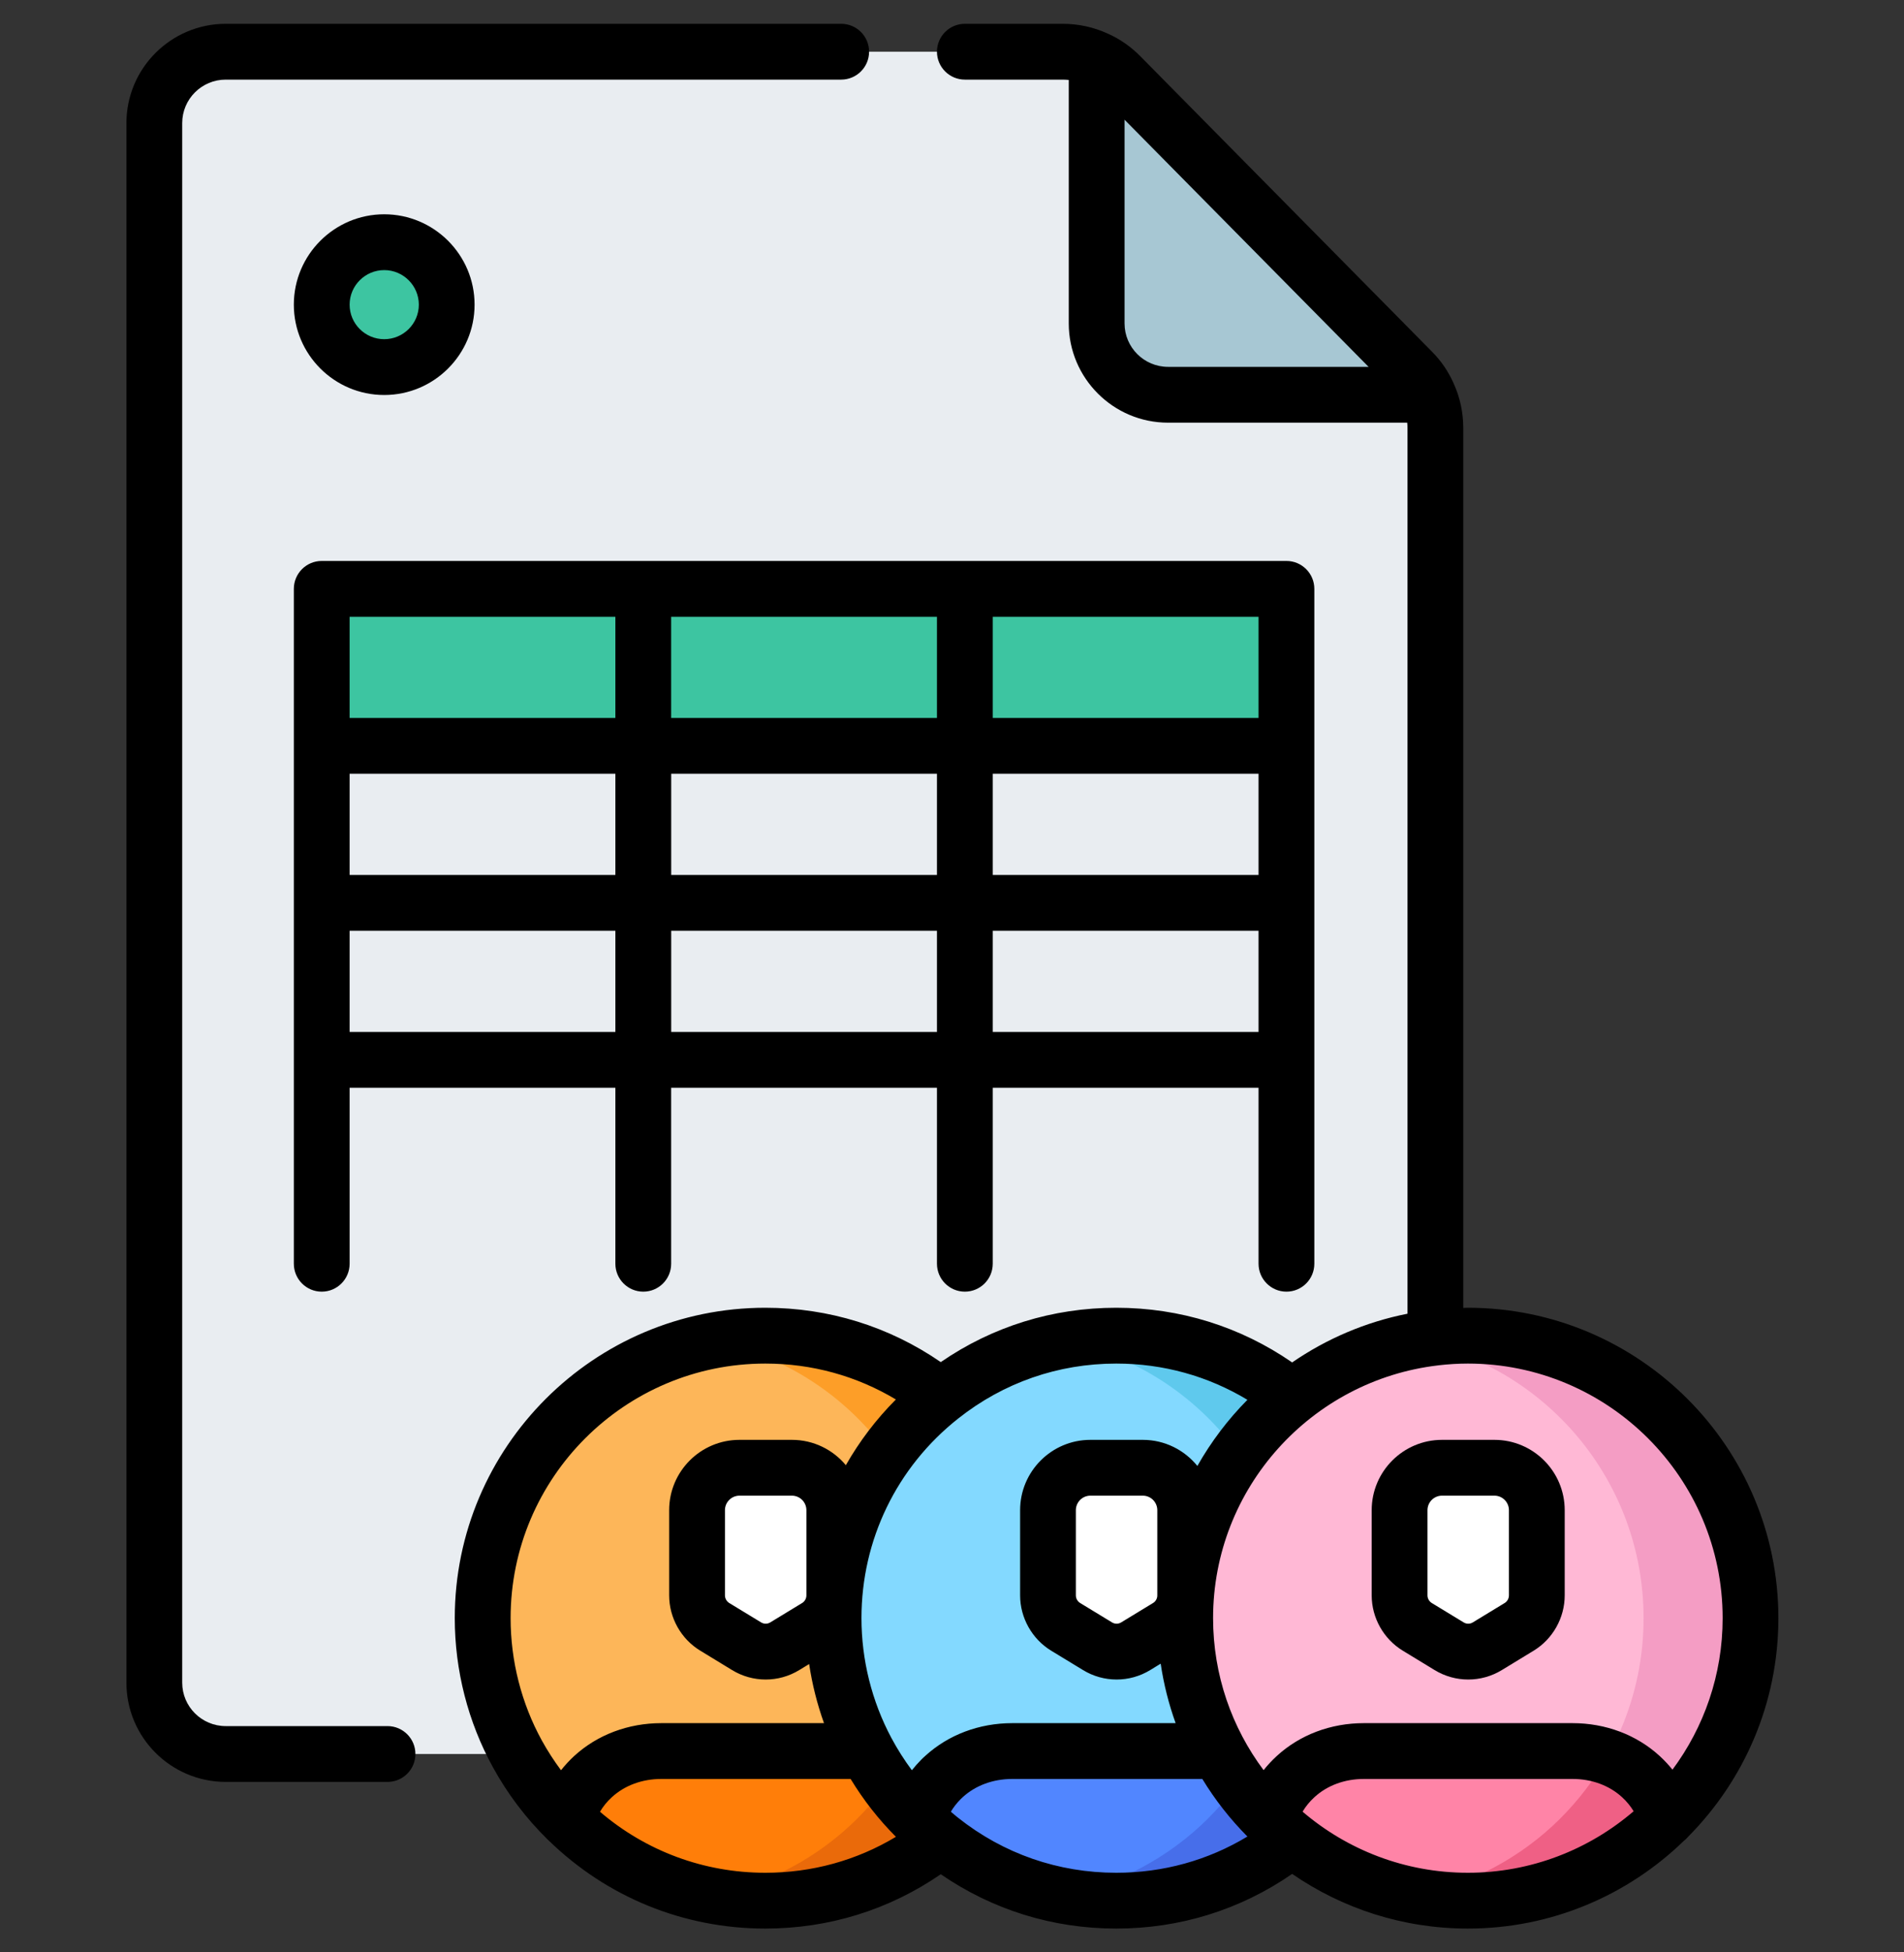 <svg width="40" height="41" viewBox="0 0 40 41" fill="none" xmlns="http://www.w3.org/2000/svg">
<rect x="0" y="0" width="40" height="41" fill="#333333" stroke="none"/>
<g clip-path="url(#clip0_1293_70290)">
<path d="M30.155 8.99V35.336C30.155 36.164 29.484 36.834 28.656 36.834H4.741C3.913 36.834 3.242 36.164 3.242 35.336V2.584C3.242 1.756 3.914 1.086 4.741 1.086H22.325C22.574 1.086 22.817 1.14 23.039 1.243C23.224 1.327 23.395 1.446 23.541 1.594L29.662 7.792C29.806 7.937 29.922 8.106 30.004 8.29C30.104 8.508 30.155 8.746 30.155 8.99Z" fill="#E9EDF1"/>
<path d="M30.004 8.29H24.539C23.71 8.29 23.039 7.62 23.039 6.792V1.243C23.224 1.327 23.395 1.446 23.541 1.594L29.662 7.792C29.807 7.937 29.922 8.106 30.004 8.29Z" fill="#A7C7D3"/>
<path d="M6.759 12.274H27.026V15.663H6.759V12.274Z" fill="#3DC5A1"/>
<path d="M9.385 6.398C9.385 5.673 8.797 5.086 8.072 5.086C7.347 5.086 6.759 5.673 6.759 6.398C6.759 7.122 7.347 7.709 8.072 7.709C8.797 7.709 9.385 7.122 9.385 6.398Z" fill="#3DC5A1"/>
<path d="M22.011 33.981C22.011 35.631 21.338 37.123 20.251 38.198V38.199C19.179 39.258 17.705 39.914 16.079 39.914C14.458 39.914 12.989 39.263 11.918 38.21C10.825 37.134 10.146 35.637 10.146 33.981C10.146 30.705 12.803 28.049 16.079 28.049C19.355 28.049 22.011 30.705 22.011 33.981Z" fill="#FDB659"/>
<path d="M16.078 28.049C15.694 28.049 15.318 28.087 14.954 28.157C17.692 28.683 19.762 31.09 19.762 33.981C19.762 35.631 19.089 37.123 18.002 38.198V38.199C17.184 39.008 16.131 39.58 14.954 39.806C15.318 39.876 15.694 39.914 16.078 39.914C17.705 39.914 19.179 39.258 20.25 38.199V38.198C21.338 37.123 22.01 35.631 22.01 33.981C22.01 30.705 19.354 28.049 16.078 28.049Z" fill="#FD9E28"/>
<path d="M20.251 38.198V38.199C19.18 39.258 17.705 39.914 16.079 39.914C14.458 39.914 12.989 39.263 11.918 38.21C11.996 37.872 12.187 37.561 12.462 37.309C12.85 36.952 13.369 36.772 13.895 36.772H18.276C18.804 36.772 19.322 36.952 19.71 37.309C19.982 37.559 20.171 37.864 20.251 38.198Z" fill="#FF7E09"/>
<path d="M20.25 38.198C20.171 37.864 19.982 37.559 19.71 37.309C19.504 37.12 19.26 36.981 18.999 36.892C18.727 37.373 18.392 37.812 18.002 38.198V38.199C17.184 39.008 16.131 39.58 14.954 39.806C15.135 39.841 15.32 39.868 15.507 39.886C15.521 39.887 15.536 39.888 15.551 39.889C15.63 39.896 15.708 39.903 15.788 39.906C15.884 39.911 15.981 39.913 16.078 39.913C16.892 39.913 17.667 39.75 18.373 39.454C19.079 39.157 19.715 38.728 20.25 38.199V38.198Z" fill="#EA6A0A"/>
<path d="M17.155 34.163L16.487 34.57C16.241 34.721 15.931 34.721 15.684 34.57L15.016 34.163C14.786 34.023 14.646 33.773 14.646 33.503V31.714C14.646 31.222 15.044 30.823 15.535 30.823H16.636C17.128 30.823 17.526 31.222 17.526 31.714V33.503C17.526 33.773 17.386 34.023 17.155 34.163Z" fill="white"/>
<path d="M29.377 33.981C29.377 35.631 28.704 37.123 27.617 38.198V38.199C26.546 39.258 25.072 39.914 23.445 39.914C21.824 39.914 20.355 39.263 19.285 38.21C18.191 37.134 17.512 35.637 17.512 33.981C17.512 30.705 20.169 28.049 23.445 28.049C26.721 28.049 29.377 30.705 29.377 33.981Z" fill="#83D9FF"/>
<path d="M23.445 28.049C23.06 28.049 22.685 28.087 22.321 28.157C25.059 28.683 27.129 31.09 27.129 33.981C27.129 35.631 26.456 37.123 25.369 38.198V38.199C24.55 39.008 23.497 39.58 22.321 39.806C22.685 39.876 23.06 39.914 23.445 39.914C25.071 39.914 26.546 39.258 27.617 38.199V38.198C28.704 37.123 29.377 35.631 29.377 33.981C29.377 30.705 26.721 28.049 23.445 28.049Z" fill="#5FC9ED"/>
<path d="M27.617 38.198V38.199C26.546 39.258 25.071 39.914 23.445 39.914C21.824 39.914 20.355 39.263 19.285 38.21C19.363 37.872 19.553 37.561 19.828 37.309C20.216 36.952 20.735 36.772 21.262 36.772H25.642C26.17 36.772 26.688 36.952 27.076 37.309C27.348 37.559 27.538 37.864 27.617 38.198Z" fill="#5186FF"/>
<path d="M27.617 38.198C27.538 37.864 27.348 37.559 27.076 37.309C26.87 37.12 26.627 36.981 26.365 36.892C26.094 37.373 25.758 37.812 25.369 38.198V38.199C24.55 39.008 23.497 39.58 22.321 39.806C22.502 39.841 22.686 39.868 22.873 39.886C22.888 39.887 22.902 39.888 22.917 39.889C22.996 39.896 23.075 39.903 23.154 39.906C23.25 39.911 23.348 39.913 23.445 39.913C24.258 39.913 25.034 39.75 25.739 39.454C26.445 39.157 27.081 38.728 27.617 38.199V38.198Z" fill="#476EEA"/>
<path d="M24.522 34.163L23.854 34.57C23.607 34.721 23.297 34.721 23.051 34.57L22.383 34.163C22.153 34.023 22.012 33.773 22.012 33.503V31.714C22.012 31.222 22.41 30.823 22.902 30.823H24.003C24.494 30.823 24.892 31.222 24.892 31.714V33.503C24.892 33.773 24.752 34.023 24.522 34.163Z" fill="white"/>
<path d="M36.777 33.981C36.777 35.631 36.104 37.123 35.017 38.198V38.199C33.946 39.258 32.471 39.914 30.845 39.914C29.224 39.914 27.755 39.263 26.685 38.21C25.591 37.134 24.913 35.637 24.913 33.981C24.913 30.705 27.569 28.049 30.845 28.049C34.121 28.049 36.777 30.705 36.777 33.981Z" fill="#FFB8D5"/>
<path d="M30.845 28.049C30.46 28.049 30.085 28.087 29.721 28.157C32.459 28.683 34.529 31.09 34.529 33.981C34.529 35.631 33.856 37.123 32.769 38.198V38.199C31.951 39.008 30.897 39.58 29.721 39.806C30.085 39.876 30.46 39.914 30.845 39.914C32.472 39.914 33.946 39.258 35.017 38.199V38.198C36.104 37.123 36.777 35.631 36.777 33.981C36.777 30.705 34.121 28.049 30.845 28.049Z" fill="#F49DC4"/>
<path d="M35.017 38.198V38.199C33.946 39.258 32.472 39.914 30.845 39.914C29.224 39.914 27.755 39.263 26.685 38.21C26.763 37.872 26.953 37.561 27.228 37.309C27.616 36.952 28.135 36.772 28.662 36.772H33.042C33.57 36.772 34.088 36.952 34.477 37.309C34.748 37.559 34.937 37.864 35.017 38.198Z" fill="#FF84A7"/>
<path d="M35.017 38.198C34.938 37.864 34.748 37.559 34.477 37.309C34.27 37.12 34.027 36.981 33.765 36.892C33.494 37.373 33.158 37.812 32.769 38.198V38.199C31.951 39.008 30.897 39.58 29.721 39.806C29.902 39.841 30.086 39.868 30.273 39.886C30.288 39.887 30.303 39.888 30.317 39.889C30.396 39.896 30.475 39.903 30.554 39.906C30.651 39.911 30.747 39.913 30.845 39.913C31.658 39.913 32.434 39.75 33.139 39.454C33.845 39.157 34.481 38.728 35.017 38.199V38.198Z" fill="#EF6085"/>
<path d="M31.922 34.163L31.253 34.57C31.007 34.721 30.698 34.721 30.451 34.57L29.783 34.163C29.552 34.023 29.412 33.773 29.412 33.503V31.714C29.412 31.222 29.81 30.823 30.302 30.823H31.403C31.894 30.823 32.292 31.222 32.292 31.714V33.503C32.292 33.773 32.152 34.023 31.922 34.163Z" fill="white"/>
<path d="M8.072 8.295C9.118 8.295 9.97 7.444 9.97 6.398C9.97 5.351 9.118 4.5 8.072 4.5C7.025 4.5 6.173 5.351 6.173 6.398C6.173 7.444 7.025 8.295 8.072 8.295ZM8.072 5.672C8.472 5.672 8.799 5.998 8.799 6.398C8.799 6.798 8.472 7.123 8.072 7.123C7.671 7.123 7.345 6.798 7.345 6.398C7.345 5.998 7.671 5.672 8.072 5.672Z" fill="black"/>
<path d="M8.141 36.248H4.742C4.238 36.248 3.828 35.839 3.828 35.337V2.584C3.828 2.081 4.238 1.672 4.742 1.672H17.672C17.996 1.672 18.258 1.409 18.258 1.086C18.258 0.762 17.996 0.5 17.672 0.5H4.742C3.592 0.5 2.656 1.435 2.656 2.584V35.337C2.656 36.486 3.592 37.42 4.742 37.42H8.141C8.465 37.42 8.727 37.158 8.727 36.834C8.727 36.511 8.465 36.248 8.141 36.248Z" fill="black"/>
<path d="M35.467 38.569C36.637 37.39 37.361 35.769 37.361 33.981C37.361 30.387 34.435 27.463 30.837 27.463C30.805 27.463 30.773 27.465 30.741 27.466V8.99C30.741 8.661 30.672 8.344 30.539 8.052C30.428 7.801 30.273 7.574 30.079 7.38L23.958 1.183C23.762 0.984 23.535 0.824 23.286 0.712C23.285 0.711 23.284 0.711 23.283 0.71C23.282 0.71 23.282 0.71 23.282 0.71C23.281 0.709 23.28 0.709 23.279 0.709C22.979 0.57 22.657 0.5 22.325 0.5H20.27C19.947 0.5 19.684 0.762 19.684 1.086C19.684 1.409 19.947 1.672 20.27 1.672H22.325C22.368 1.672 22.411 1.675 22.453 1.679V6.792C22.453 7.941 23.389 8.876 24.538 8.876H29.563C29.567 8.913 29.569 8.952 29.569 8.99V27.588C28.684 27.763 27.864 28.117 27.146 28.611C26.058 27.86 24.79 27.463 23.451 27.463C22.115 27.463 20.85 27.857 19.764 28.604C18.678 27.857 17.413 27.463 16.078 27.463C12.481 27.463 9.554 30.387 9.554 33.981C9.554 35.078 9.832 36.162 10.358 37.117C10.664 37.673 11.049 38.182 11.503 38.628C11.51 38.635 11.518 38.642 11.525 38.648C11.525 38.649 11.526 38.649 11.526 38.649C12.751 39.843 14.366 40.5 16.078 40.5C17.413 40.5 18.678 40.106 19.764 39.359C20.851 40.106 22.115 40.5 23.45 40.5C24.79 40.5 26.058 40.104 27.146 39.352C28.197 40.075 29.468 40.5 30.837 40.5C32.599 40.5 34.199 39.797 35.373 38.66C35.408 38.633 35.44 38.602 35.467 38.569ZM24.539 7.704C24.035 7.704 23.625 7.295 23.625 6.792V2.514L28.752 7.704H24.539ZM36.19 33.981C36.19 35.172 35.797 36.273 35.136 37.163C35.055 37.063 34.966 36.967 34.868 36.877C34.382 36.431 33.732 36.186 33.037 36.186H28.652C27.957 36.186 27.307 36.431 26.822 36.877C26.721 36.969 26.629 37.069 26.546 37.173C25.88 36.282 25.485 35.177 25.485 33.981C25.485 31.245 27.555 28.984 30.212 28.673C30.216 28.672 30.22 28.672 30.225 28.671C30.426 28.648 30.63 28.635 30.837 28.635C33.789 28.635 36.19 31.033 36.19 33.981ZM24.224 33.663L23.555 34.07C23.495 34.107 23.421 34.107 23.361 34.07L22.692 33.663C22.637 33.629 22.602 33.568 22.602 33.503V31.714C22.602 31.546 22.739 31.409 22.907 31.409H24.009C24.177 31.409 24.313 31.546 24.313 31.714V33.503C24.314 33.568 24.279 33.629 24.224 33.663ZM26.206 29.396C25.797 29.809 25.443 30.276 25.155 30.785C24.884 30.451 24.471 30.237 24.009 30.237H22.907C22.093 30.237 21.431 30.899 21.431 31.714V33.503C21.431 33.974 21.681 34.419 22.083 34.664L22.752 35.071C22.969 35.204 23.214 35.27 23.458 35.27C23.702 35.27 23.947 35.204 24.165 35.071L24.384 34.937C24.448 35.368 24.554 35.786 24.698 36.186H21.266C20.572 36.186 19.923 36.43 19.438 36.874C19.41 36.898 19.383 36.924 19.359 36.948C19.287 37.02 19.22 37.096 19.157 37.175C18.997 36.96 18.853 36.733 18.726 36.496C18.726 36.495 18.726 36.495 18.725 36.495C18.725 36.494 18.725 36.493 18.724 36.492C18.315 35.725 18.098 34.857 18.098 33.981C18.098 32.339 18.838 30.811 20.129 29.79C21.082 29.035 22.23 28.635 23.451 28.635C24.438 28.635 25.378 28.897 26.206 29.396ZM16.852 33.663L16.183 34.07C16.123 34.107 16.049 34.107 15.989 34.07L15.32 33.663C15.265 33.629 15.23 33.568 15.23 33.503V31.714C15.23 31.546 15.367 31.409 15.535 31.409H16.637C16.805 31.409 16.941 31.546 16.941 31.714V33.503C16.941 33.568 16.907 33.629 16.852 33.663ZM16.078 28.635C17.06 28.635 17.995 28.894 18.821 29.389C18.407 29.804 18.055 30.268 17.77 30.769C17.499 30.444 17.092 30.237 16.637 30.237H15.535C14.72 30.237 14.058 30.899 14.058 31.714V33.503C14.058 33.974 14.308 34.419 14.71 34.663L15.379 35.071C15.597 35.204 15.841 35.27 16.086 35.27C16.33 35.27 16.574 35.204 16.792 35.071L16.999 34.945C17.062 35.368 17.167 35.784 17.311 36.186H13.893C13.198 36.186 12.548 36.431 12.063 36.876C11.961 36.97 11.869 37.07 11.786 37.175C11.638 36.976 11.504 36.769 11.384 36.552C10.954 35.77 10.727 34.881 10.727 33.981C10.727 31.033 13.127 28.635 16.078 28.635ZM12.605 38.047C12.668 37.938 12.752 37.834 12.855 37.74C13.123 37.494 13.492 37.358 13.893 37.358H17.87C18.139 37.801 18.458 38.208 18.822 38.573C17.997 39.069 17.06 39.328 16.078 39.328C14.792 39.328 13.573 38.875 12.605 38.047ZM20.128 38.173C20.076 38.132 20.026 38.089 19.976 38.046C20.031 37.952 20.102 37.862 20.186 37.778C20.197 37.768 20.207 37.757 20.219 37.747C20.221 37.745 20.224 37.743 20.226 37.74C20.495 37.494 20.864 37.358 21.266 37.358H25.259C25.526 37.798 25.845 38.203 26.206 38.567C25.378 39.067 24.438 39.328 23.451 39.328C22.23 39.328 21.082 38.929 20.128 38.173ZM27.365 38.045C27.429 37.937 27.512 37.834 27.614 37.741C27.882 37.494 28.251 37.358 28.652 37.358H33.037C33.438 37.358 33.807 37.494 34.076 37.74C34.175 37.831 34.257 37.931 34.32 38.036C33.383 38.84 32.166 39.328 30.837 39.328C29.513 39.328 28.3 38.844 27.365 38.045Z" fill="black"/>
<path d="M28.817 31.714V33.503C28.817 33.974 29.067 34.419 29.47 34.664L30.138 35.071C30.356 35.204 30.601 35.27 30.845 35.27C31.089 35.27 31.334 35.204 31.552 35.071L32.22 34.664C32.622 34.419 32.872 33.974 32.872 33.503V31.714C32.872 30.899 32.21 30.237 31.396 30.237H30.294C29.48 30.237 28.817 30.899 28.817 31.714ZM31.7 31.714V33.503C31.7 33.568 31.666 33.629 31.611 33.663L30.942 34.07C30.882 34.107 30.808 34.107 30.748 34.07L30.079 33.663C30.024 33.629 29.989 33.568 29.989 33.503V31.714C29.989 31.546 30.126 31.409 30.294 31.409H31.396C31.564 31.409 31.7 31.546 31.7 31.714Z" fill="black"/>
<path d="M27.026 27.125C27.35 27.125 27.612 26.862 27.612 26.538V12.366C27.612 12.043 27.35 11.78 27.026 11.78H6.759C6.435 11.78 6.173 12.043 6.173 12.366V26.538C6.173 26.862 6.435 27.125 6.759 27.125C7.082 27.125 7.345 26.862 7.345 26.538V22.843H12.928V26.538C12.928 26.862 13.191 27.125 13.514 27.125C13.838 27.125 14.1 26.862 14.1 26.538V22.843H19.684V26.538C19.684 26.862 19.947 27.125 20.27 27.125C20.594 27.125 20.856 26.862 20.856 26.538V22.843H26.44V26.538C26.44 26.862 26.703 27.125 27.026 27.125ZM26.44 15.077H20.856V12.952H26.44V15.077ZM19.684 15.077H14.1V12.952H19.684V15.077ZM12.929 15.077H7.345V12.952H12.928V15.077H12.929ZM7.345 16.249H12.928V18.374H7.345V16.249ZM14.101 16.249H19.684V18.374H14.101V16.249ZM20.856 16.249H26.44V18.374H20.856V16.249ZM7.345 21.671V19.546H12.928V21.671H7.345ZM14.101 21.671V19.546H19.684V21.671H14.101ZM20.856 21.671V19.546H26.44V21.671H20.856Z" fill="black"/>
</g>
<defs>
<clipPath id="clip0_1293_70290">
<rect width="40" height="40" fill="white" transform="translate(0 0.5)"/>
</clipPath>
</defs>
</svg>
